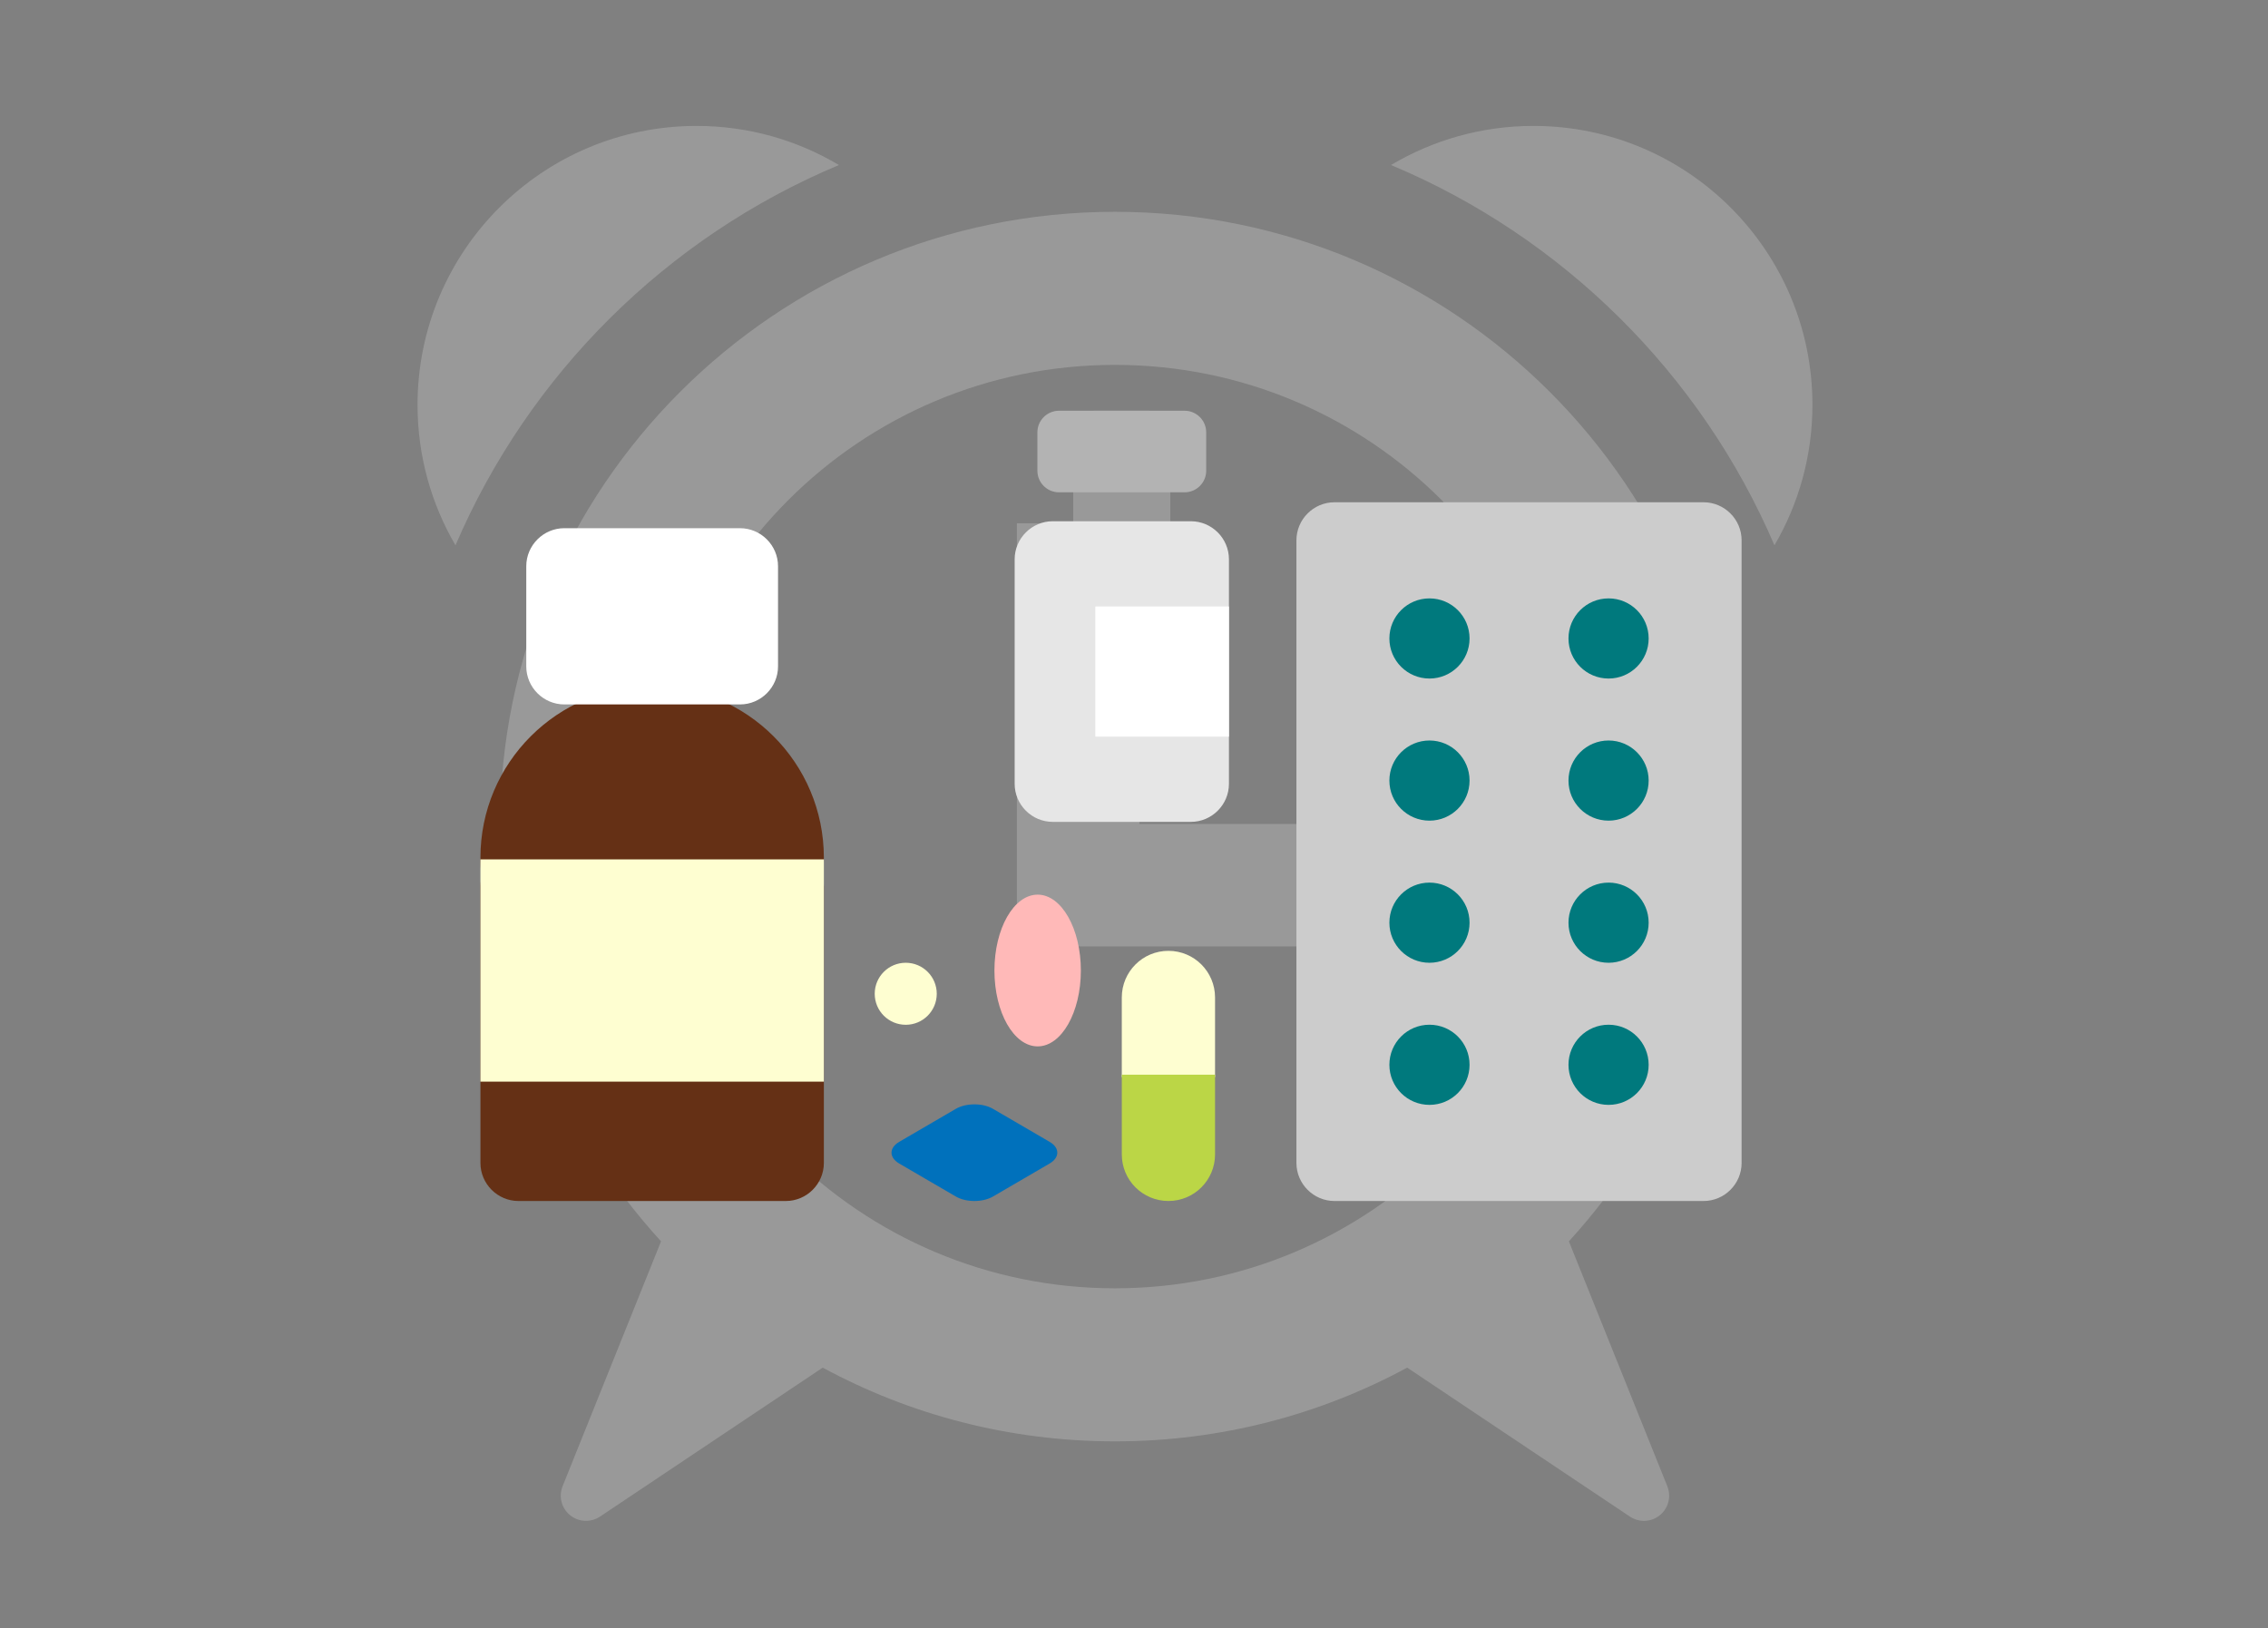 <?xml version="1.0" encoding="utf-8"?>
<!-- Generator: Adobe Illustrator 15.0.2, SVG Export Plug-In . SVG Version: 6.00 Build 0)  -->
<!DOCTYPE svg PUBLIC "-//W3C//DTD SVG 1.1//EN" "http://www.w3.org/Graphics/SVG/1.1/DTD/svg11.dtd">
<svg xmlns="http://www.w3.org/2000/svg" xmlns:xlink="http://www.w3.org/1999/xlink" version="1.1" id="Layer_3" x="0px" y="0px" width="596px" height="428px" viewBox="0 0 596 428" xml:space="preserve">
<rect x="0" y="0" width="596" height="428" fill="#808080" stroke="none"/>
<g id="Time">
	<g>
		<path id="time-8-icon_2_" opacity="0.2" fill="#FFFFFF" d="M368.443,248.768H267.228V137.535h32.192    v79.04h69.023V248.768L368.443,248.768z M412.282,326.291c26.272-28.74,42.312-67.007,42.312-109.021    c0-89.247-72.345-161.594-161.598-161.594c-89.246,0-161.597,72.347-161.597,161.594c0,42.021,16.036,80.275,42.314,109.021    c-8.089,20.123-18.698,46.523-25.875,64.381c-1.08,2.694-0.283,5.775,1.971,7.605c2.252,1.836,5.442,1.979,7.856,0.371    c16.441-10.996,40.902-27.367,58.535-39.158c22.839,12.361,48.999,19.378,76.795,19.378c27.798,0,53.955-7.017,76.797-19.378    l58.532,39.158c2.417,1.608,5.604,1.471,7.854-0.362c2.257-1.829,3.062-4.915,1.971-7.614L412.282,326.291z M293,338.636    c-67.072,0-121.363-54.28-121.363-121.364C171.637,150.2,225.92,95.909,293,95.909c67.068,0,121.361,54.277,121.361,121.362    C414.361,284.34,360.082,338.636,293,338.636z M220.461,43.378C209.509,36.855,196.719,33.1,183.045,33.1    c-40.491,0-73.32,32.832-73.32,73.327c0,13.462,3.641,26.068,9.971,36.909C138.969,98.336,175.275,62.293,220.461,43.378z     M466.304,143.336c6.334-10.841,9.979-23.447,9.979-36.909c0-40.495-32.832-73.327-73.321-73.327    c-13.673,0-26.462,3.756-37.417,10.278C410.725,62.293,447.029,98.336,466.304,143.336z"/>
	</g>
	<g>
		<path fill="#CCCCCC" d="M457.671,305.688c0,5.502-4.5,10.002-10.001,10.002h-96.985c-5.501,0-10.001-4.5-10.001-10.002V142.023    c0-5.501,4.5-10.001,10.001-10.001h96.985c5.501,0,10.001,4.5,10.001,10.001V305.688z"/>
		<circle fill="#00797D" cx="375.645" cy="167.824" r="10.534"/>
		<circle fill="#00797D" cx="422.711" cy="167.824" r="10.534"/>
		<circle fill="#00797D" cx="375.645" cy="205.178" r="10.534"/>
		<circle fill="#00797D" cx="422.711" cy="205.178" r="10.534"/>
		<circle fill="#00797D" cx="375.645" cy="242.533" r="10.534"/>
		<circle fill="#00797D" cx="422.711" cy="242.533" r="10.534"/>
		<circle fill="#00797D" cx="375.645" cy="279.887" r="10.534"/>
		<circle fill="#00797D" cx="422.711" cy="279.887" r="10.534"/>
	</g>
	<g>
		<path fill="#653015" d="M216.5,305.688c0,5.502-4.5,10.002-10,10.002h-70.247c-5.5,0-10-4.5-10-10.002v-72.637    c0-5.501,4.5-10.001,10-10.001H206.5c5.5,0,10,4.5,10,10.001V305.688z"/>
		<circle fill="#653015" cx="171.376" cy="225.448" r="45.124"/>
		<path fill="#FFFFFF" d="M204.456,175.164c0,5.5-4.5,10-10,10h-46.159c-5.5,0-10-4.5-10-10v-26.326c0-5.5,4.5-10,10-10h46.159    c5.5,0,10,4.5,10,10V175.164z"/>
		<rect x="126.252" y="225.893" fill="#FEFED1" width="90.248" height="58.422"/>
	</g>
	<g>
		<path fill="#999999" d="M287.697,156.808c-3.119,0-5.67-2.552-5.67-5.669v-37.502c0-3.117,2.551-5.669,5.67-5.669h14.188    c3.118,0,5.669,2.552,5.669,5.669v37.502c0,3.117-2.551,5.669-5.669,5.669H287.697z"/>
		<path fill="#E6E6E6" d="M322.949,206.033c0,5.5-4.5,10-10.001,10h-36.31c-5.5,0-10-4.5-10-10V147.01c0-5.5,4.5-10,10-10h36.31    c5.501,0,10.001,4.5,10.001,10V206.033z"/>
		<path fill="#B3B3B3" d="M316.972,123.738c0,3.119-2.551,5.67-5.669,5.67h-33.02c-3.118,0-5.669-2.551-5.669-5.67v-10.104    c0-3.117,2.551-5.669,5.669-5.669h33.02c3.118,0,5.669,2.552,5.669,5.669V123.738z"/>
		<rect x="287.836" y="159.418" fill="#FFFFFF" width="35.113" height="34.209"/>
	</g>
	<g>
		<ellipse fill="#FFB9B8" cx="272.68" cy="255.104" rx="11.356" ry="19.943"/>
		<circle fill="#FEFED1" cx="238.016" cy="261.219" r="8.152"/>
		<path fill="#FEFED1" d="M319.298,283.139v-20.955c0-6.766-5.479-12.252-12.252-12.252c-6.767,0-12.252,5.486-12.252,12.252v20.955    H319.298z"/>
		<path fill="#BBD646" d="M294.794,282.482v20.953c0,6.768,5.485,12.252,12.252,12.252c6.771,0,12.252-5.484,12.252-12.252v-20.953    H294.794z"/>
		<path fill="#0071BC" d="M275.833,300.146c2.681,1.562,2.681,4.121,0,5.686l-14.896,8.684c-2.682,1.564-7.069,1.564-9.75,0    l-14.897-8.684c-2.681-1.562-2.681-4.121,0-5.684l14.897-8.688c2.681-1.562,7.068-1.562,9.75,0L275.833,300.146z"/>
	</g>
</g>
</svg>
